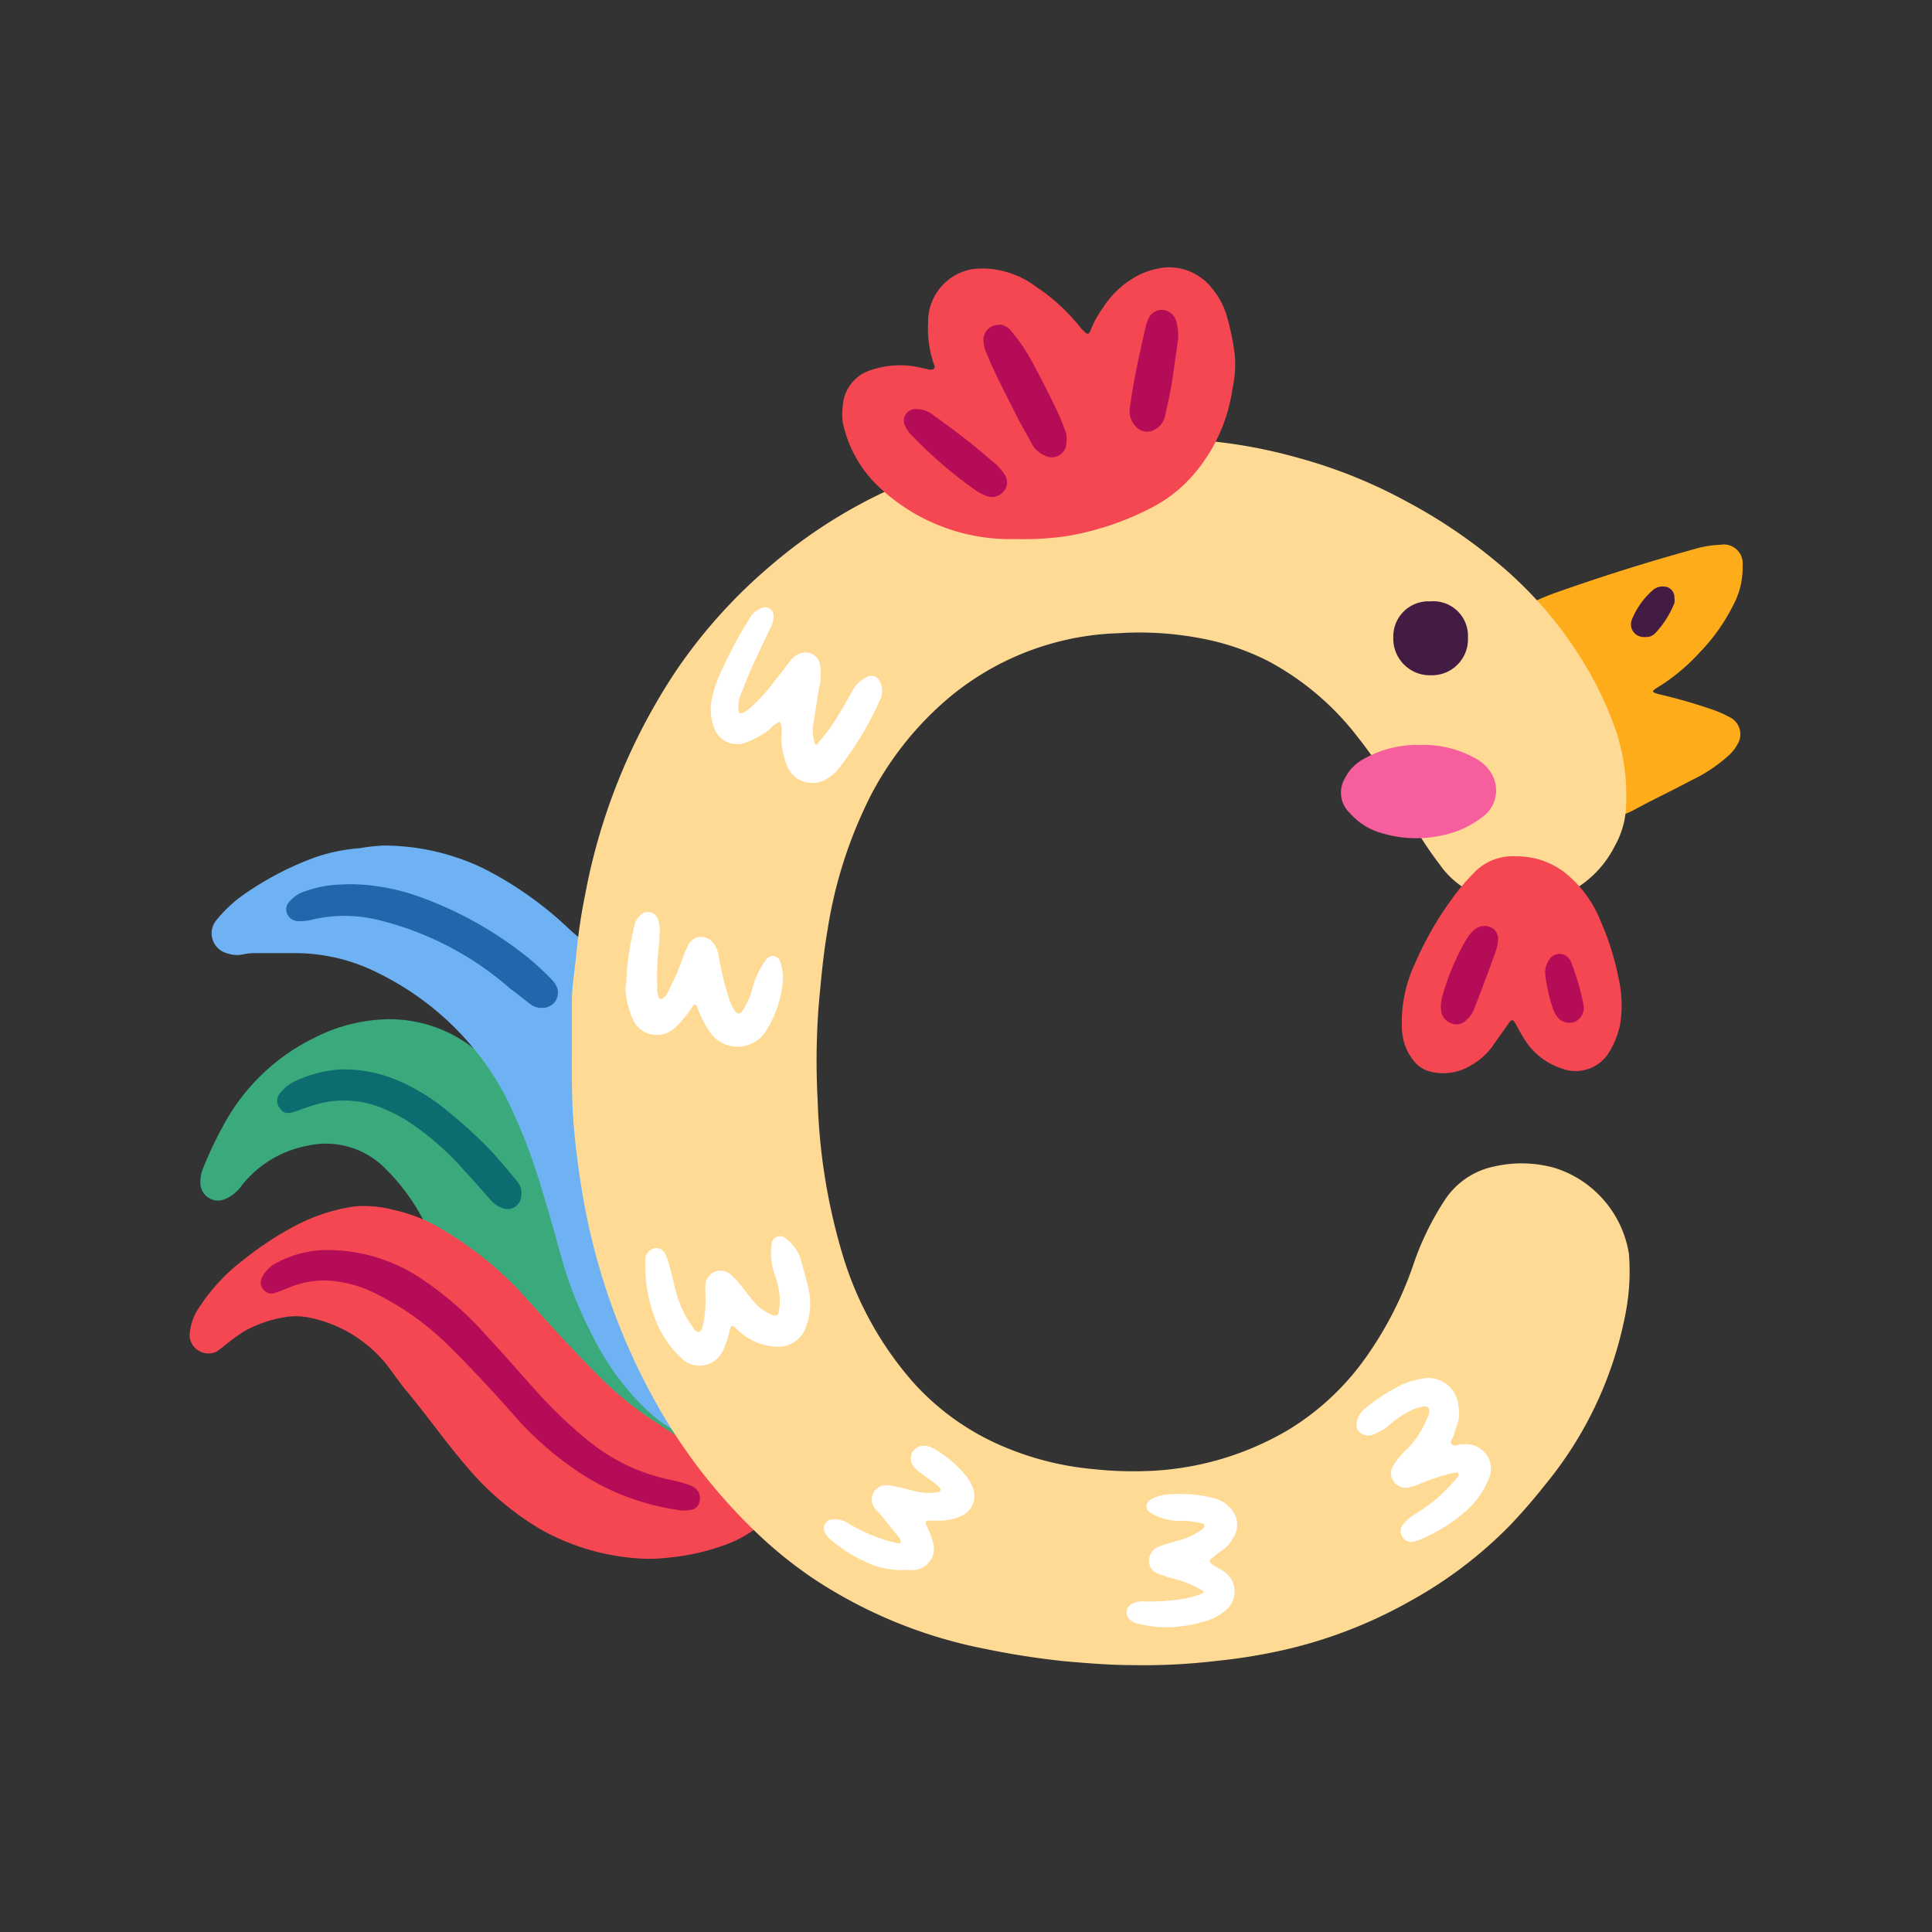 <svg xmlns="http://www.w3.org/2000/svg" viewBox="0 0 102 102"><rect x="0" y="0" width="102" height="102" fill="#333333" stroke="none"/><defs><style>.cls-1{fill:#ffac1b;}.cls-2{fill:#421c43;}.cls-3{fill:#3aaa7d;}.cls-4{fill:#0d6c6f;}.cls-5{fill:#6fb2f3;}.cls-6{fill:#2067ac;}.cls-7{fill:#f54752;}.cls-8{fill:#b40c56;}.cls-9{fill:#ffda95;}.cls-10{fill:#fff;}.cls-11{fill:#f75e9d;}</style></defs><g id="OBJECTS"><path class="cls-1" d="M92,30.16A4.24,4.24,0,0,1,91.48,32a9.87,9.87,0,0,1-1.75,2.45,10.15,10.15,0,0,1-2.2,1.83c-.1.06-.27.17-.26.23s.23.12.35.15a27.55,27.55,0,0,1,2.69.77,5.81,5.81,0,0,1,1,.43,1,1,0,0,1,.44,1.4,2.2,2.2,0,0,1-.48.62,8.11,8.11,0,0,1-2,1.33c-1,.54-2,1-3,1.55a4.18,4.18,0,0,1-.8.32.88.88,0,0,1-1.09-.59,4.61,4.61,0,0,1-.22-.83,21.87,21.87,0,0,0-2.32-6.61c-.29-.55-.64-1.08-1-1.6a2,2,0,0,1-.34-.79.72.72,0,0,1,.45-.88c.39-.18.79-.35,1.19-.49Q85.79,30,89.42,29a5.63,5.63,0,0,1,1.42-.24A1,1,0,0,1,92,29.87,2.8,2.8,0,0,1,92,30.16Z"/><path class="cls-2" d="M86.83,33.63a.67.67,0,0,1-.67-.93,4.15,4.15,0,0,1,1.12-1.56.79.79,0,0,1,.61-.17.56.56,0,0,1,.51.59.9.9,0,0,1,0,.28,5.11,5.11,0,0,1-1,1.58A.68.68,0,0,1,86.83,33.63Z"/><path class="cls-3" d="M35.69,80.15a8.94,8.94,0,0,1-5.12-1.5,11.87,11.87,0,0,1-3.34-3.32A24.37,24.37,0,0,1,24.15,69c-.42-1.25-.88-2.48-1.39-3.7a10.85,10.85,0,0,0-2.38-3.57,4.4,4.4,0,0,0-4.15-1.24,5.79,5.79,0,0,0-3.44,2.06,2.07,2.07,0,0,1-1,.79.93.93,0,0,1-1.21-.85,1.91,1.91,0,0,1,.13-.78,20.45,20.45,0,0,1,1.07-2.27,10.86,10.86,0,0,1,4.78-4.63,8.88,8.88,0,0,1,4-1,7.23,7.23,0,0,1,4.36,1.47,9.52,9.52,0,0,1,2.38,2.56,24,24,0,0,1,2.22,4.59c.67,1.72,1.25,3.47,2,5.16a19.73,19.73,0,0,0,1.15,2.24L34,72a3.51,3.51,0,0,0,.83.89,31.32,31.32,0,0,0,3.31,2.16c.35.21.7.41,1,.63a4.34,4.34,0,0,1,.8.61,1.62,1.62,0,0,1,.16,2.11,3.59,3.59,0,0,1-2.24,1.45A8.15,8.15,0,0,1,35.69,80.15Z"/><path class="cls-4" d="M18,56.46a7.3,7.3,0,0,1,3.09.62,10.92,10.92,0,0,1,2.72,1.73,22.74,22.74,0,0,1,2.16,2c.45.5.88,1,1.31,1.53a1,1,0,0,1,.23.87.72.72,0,0,1-.9.6,1.46,1.46,0,0,1-.71-.46c-.44-.5-.88-1-1.34-1.5a14.92,14.92,0,0,0-3.08-2.69,9.2,9.2,0,0,0-1.21-.62,5.33,5.33,0,0,0-3.65-.21c-.37.11-.73.25-1.09.37s-.58.07-.75-.19a.61.61,0,0,1,0-.79,2.21,2.21,0,0,1,.91-.69A6.57,6.57,0,0,1,18,56.46Z"/><path class="cls-5" d="M20.24,44.64a12.22,12.22,0,0,1,5.29,1.21A19.06,19.06,0,0,1,30,49c.31.3.66.56,1,.87a43.23,43.23,0,0,1,4.53,5.39c1.06,1.48,2,3,3,4.58q.28.45.54.93c.64,1.26,1.37,2.47,1.94,3.77s1.13,2.44,1.61,3.69a25.48,25.48,0,0,1,1.15,4,4.52,4.52,0,0,1,.08,1.56,2.77,2.77,0,0,1-1.71,2.31,6.33,6.33,0,0,1-3.65.49,8.37,8.37,0,0,1-4.58-2.38,13.76,13.76,0,0,1-2.52-3.48,21.84,21.84,0,0,1-1.88-4.81c-.34-1.25-.7-2.49-1.09-3.73a28.92,28.92,0,0,0-1.49-3.81,14.38,14.38,0,0,0-2.11-3.25A15.21,15.21,0,0,0,20,51.39a9.72,9.72,0,0,0-4.36-1.07q-1.15,0-2.31,0a3.6,3.6,0,0,0-.56.08,1.59,1.59,0,0,1-.78-.07,1.09,1.09,0,0,1-.54-1.78,7.1,7.1,0,0,1,1.25-1.2,16.2,16.2,0,0,1,3.92-2.08A9.3,9.3,0,0,1,19,44.78,9.83,9.83,0,0,1,20.24,44.64Z"/><path class="cls-6" d="M18.48,46.68a11.21,11.21,0,0,1,3.79.71A19.84,19.84,0,0,1,28,50.66a14.57,14.57,0,0,1,1.15,1.08,1.54,1.54,0,0,1,.21.29.8.8,0,0,1-.7,1.18,1,1,0,0,1-.73-.25c-.33-.25-.64-.51-1-.77a16.46,16.46,0,0,0-7-3.63,7.44,7.44,0,0,0-3.48,0,2.45,2.45,0,0,1-.71.07.64.64,0,0,1-.6-.44.58.58,0,0,1,.15-.6,1.77,1.77,0,0,1,.83-.54,6.32,6.32,0,0,1,1.62-.34Z"/><path class="cls-7" d="M34.29,82.3a12.13,12.13,0,0,1-5.77-1.57,15.42,15.42,0,0,1-4-3.44c-1.09-1.28-2.05-2.66-3.13-3.94-.3-.37-.57-.77-.86-1.15a7,7,0,0,0-4.17-2.63,3.56,3.56,0,0,0-1.49,0,6.36,6.36,0,0,0-2,.73,9.83,9.83,0,0,0-1,.73,5,5,0,0,1-.46.34,1,1,0,0,1-1.4-.81,2.84,2.84,0,0,1,.43-1.42,10,10,0,0,1,2.42-2.63,17,17,0,0,1,2.89-1.88,9.62,9.62,0,0,1,3-.94,6,6,0,0,1,2,.18A8.39,8.39,0,0,1,23.5,65a18.24,18.24,0,0,1,4.35,3.62c1.25,1.39,2.5,2.77,3.83,4.09a17.24,17.24,0,0,0,2.9,2.35A32.86,32.86,0,0,0,39,77.59c.35.16.7.3,1,.47a2.43,2.43,0,0,1,.49.29,1,1,0,0,1,.33,1.22,2.2,2.2,0,0,1-.67.92,5.83,5.83,0,0,1-1.68,1,11.68,11.68,0,0,1-3.14.74A9.59,9.59,0,0,1,34.29,82.3Z"/><path class="cls-8" d="M17.57,66A8.91,8.91,0,0,1,22,67.35a17.5,17.5,0,0,1,3.74,3.23c.85.91,1.66,1.85,2.5,2.78a23.74,23.74,0,0,0,2.9,2.77,10.05,10.05,0,0,0,4.27,2,7.79,7.79,0,0,1,.83.22,1.43,1.43,0,0,1,.45.21.66.66,0,0,1,.24.71.53.53,0,0,1-.49.45,1.72,1.72,0,0,1-.64,0,12.82,12.82,0,0,1-5.08-1.89,17.73,17.73,0,0,1-3.19-2.67C26.28,73.74,25,72.34,23.64,71a14.72,14.72,0,0,0-4-2.8,6.42,6.42,0,0,0-2.14-.58,4.85,4.85,0,0,0-2.25.36c-.25.1-.49.2-.74.28a.53.53,0,0,1-.59-.16.56.56,0,0,1-.08-.67,1.76,1.76,0,0,1,.62-.68A5.71,5.71,0,0,1,17.57,66Z"/><path class="cls-9" d="M30.19,55.45c0-.84,0-1.69,0-2.52s.16-1.72.24-2.58a28.38,28.38,0,0,1,.45-3.05,31.84,31.84,0,0,1,4.89-12,27.54,27.54,0,0,1,4.85-5.38,26.65,26.65,0,0,1,5.62-3.73,30.15,30.15,0,0,1,7.9-2.6,32.93,32.93,0,0,1,3.71-.44c.72-.05,1.43-.1,2.15-.11,1.28,0,2.54.13,3.8.24a27,27,0,0,1,4.73.89,26.43,26.43,0,0,1,5.72,2.3A27.74,27.74,0,0,1,79,29.66a21,21,0,0,1,4.41,5,18.52,18.52,0,0,1,1.93,4,11,11,0,0,1,.49,4.19,4.68,4.68,0,0,1-.59,1.84,5.54,5.54,0,0,1-2.65,2.54,4.66,4.66,0,0,1-2.73.4c-.28,0-.57-.06-.86-.1A4.56,4.56,0,0,1,76,45.63a19.42,19.42,0,0,1-1.74-2.73,25.29,25.29,0,0,0-2.59-4,14.64,14.64,0,0,0-4.72-4,13.13,13.13,0,0,0-3.61-1.21,17.17,17.17,0,0,0-4.29-.26,14.67,14.67,0,0,0-8.86,3.33A17.07,17.07,0,0,0,46,41.94a23.73,23.73,0,0,0-2.31,7.16c-.22,1.25-.33,2.51-.45,3.78a38.21,38.21,0,0,0-.07,5.24,31.62,31.62,0,0,0,1.32,8.14A18,18,0,0,0,48.23,73a13.38,13.38,0,0,0,4.65,3.33,15.75,15.75,0,0,0,4.93,1.24,19.16,19.16,0,0,0,2.51.1A15.72,15.72,0,0,0,68,75.5a13.74,13.74,0,0,0,4-3.68,19.13,19.13,0,0,0,2.6-5,14.94,14.94,0,0,1,1.69-3.48,4.08,4.08,0,0,1,2.62-1.76,6.43,6.43,0,0,1,3.2.09A5.7,5.7,0,0,1,86,66.2a11.73,11.73,0,0,1-.22,3.35,20.11,20.11,0,0,1-4.14,8.76c-.61.77-1.25,1.52-1.93,2.23a22.67,22.67,0,0,1-5.28,4,24.61,24.61,0,0,1-6.83,2.61,29.71,29.71,0,0,1-3.4.54,32.13,32.13,0,0,1-4.38.22c-1.22,0-2.44-.1-3.66-.21A42.28,42.28,0,0,1,52,87.05,25.06,25.06,0,0,1,43,83.38a22.43,22.43,0,0,1-2.92-2.33,29,29,0,0,1-5.7-7.45,34,34,0,0,1-3.5-9.86,43.79,43.79,0,0,1-.61-4.56C30.18,57.94,30.19,56.69,30.19,55.45Z"/><path class="cls-10" d="M43.33,35.75c0,.08,0,.31-.09.55-.1.69-.22,1.37-.32,2.06a2,2,0,0,0,.09.85c0,.12.09.16.19,0a9.2,9.2,0,0,0,1.13-1.57c.24-.39.46-.79.68-1.19a1.63,1.63,0,0,1,.78-.71.46.46,0,0,1,.66.24,1.1,1.1,0,0,1,0,1,17.33,17.33,0,0,1-2.24,3.68,2.33,2.33,0,0,1-.87.61,1.45,1.45,0,0,1-1.68-.62A3.81,3.81,0,0,1,41.25,39c0-.3.09-.61-.09-.89-.29.09-.44.35-.68.51a5.1,5.1,0,0,1-1,.54,1.29,1.29,0,0,1-1.82-.87,2.63,2.63,0,0,1-.07-1.42,5.75,5.75,0,0,1,.34-1.09,23.41,23.41,0,0,1,1.6-3.06,1.26,1.26,0,0,1,.74-.64.44.44,0,0,1,.57.39,1.29,1.29,0,0,1-.17.69c-.32.67-.64,1.34-.94,2-.23.5-.42,1-.63,1.53a1.64,1.64,0,0,0-.1.85c0,.11.11.15.22.1a1.89,1.89,0,0,0,.3-.19,9.4,9.4,0,0,0,1.19-1.25c.33-.43.68-.86,1-1.3a1.15,1.15,0,0,1,.51-.39.78.78,0,0,1,1.09.68A4.84,4.84,0,0,1,43.33,35.75Z"/><path class="cls-10" d="M33.07,51.71a15,15,0,0,1,.42-2.83,1,1,0,0,1,.26-.5.56.56,0,0,1,1,.2,1.57,1.57,0,0,1,.07.71c0,.55-.1,1.1-.12,1.65s0,1,0,1.43a1,1,0,0,0,.11.34.13.13,0,0,0,.19,0,.83.83,0,0,0,.29-.4A11.56,11.56,0,0,0,36,50.7a6.59,6.59,0,0,1,.3-.73.78.78,0,0,1,.72-.51.89.89,0,0,1,.75.49,1.88,1.88,0,0,1,.19.61,14.61,14.61,0,0,0,.53,2.17,2.23,2.23,0,0,0,.31.64c.13.17.29.18.4,0a4.27,4.27,0,0,0,.56-1.32,4.39,4.39,0,0,1,.62-1.29.44.44,0,0,1,.08-.11.41.41,0,0,1,.74.16,2.6,2.6,0,0,1,.13,1,5.89,5.89,0,0,1-.89,2.62,1.77,1.77,0,0,1-3,0,5,5,0,0,1-.61-1.22c-.07-.21-.16-.23-.28-.06a5.87,5.87,0,0,1-.86,1.06,1.63,1.63,0,0,1-.47.32,1.38,1.38,0,0,1-1.81-.72,4.51,4.51,0,0,1-.39-1.74C33.07,52,33.07,51.83,33.07,51.71Z"/><path class="cls-10" d="M34.07,67a5.61,5.61,0,0,1,0-.58.66.66,0,0,1,.52-.53.56.56,0,0,1,.56.37,4.15,4.15,0,0,1,.22.68c.12.44.22.89.34,1.33A5.35,5.35,0,0,0,36.53,70c.1.14.18.34.36.32s.18-.25.23-.4a6.3,6.3,0,0,0,.13-1.5,4.64,4.64,0,0,1,0-.65.8.8,0,0,1,1.32-.49,3.43,3.43,0,0,1,.49.52c.25.3.47.61.72.9a2.64,2.64,0,0,0,1,.73.21.21,0,0,0,.33-.16,3.08,3.08,0,0,0,0-1.21,6.63,6.63,0,0,0-.25-.9,3.42,3.42,0,0,1-.13-1.42A.46.46,0,0,1,41,65.3a.48.48,0,0,1,.53.12,2.25,2.25,0,0,1,.73,1c.15.58.33,1.15.45,1.74A3.44,3.44,0,0,1,42.57,70,1.54,1.54,0,0,1,41,71.1a3.08,3.08,0,0,1-1.85-.71c-.13-.1-.25-.22-.38-.33s-.17-.06-.21.06-.09.37-.15.55a4,4,0,0,1-.23.61,1.36,1.36,0,0,1-2.23.4,5.36,5.36,0,0,1-1.42-2.21A7.67,7.67,0,0,1,34.07,67Z"/><path class="cls-10" d="M75.39,72.75A1.61,1.61,0,0,1,77,74.23,2.62,2.62,0,0,1,77,75c-.08.25-.17.49-.24.75s-.27.34-.1.5.31,0,.48,0a2.17,2.17,0,0,1,.36,0A1.3,1.3,0,0,1,78.63,78a4.66,4.66,0,0,1-1.33,1.86A9.15,9.15,0,0,1,75,81.27a1.51,1.51,0,0,1-.41.13.55.55,0,0,1-.55-.26.53.53,0,0,1,0-.61,2.41,2.41,0,0,1,.7-.61,8.58,8.58,0,0,0,1.73-1.39l.39-.43c.07-.09.19-.2.13-.31s-.25,0-.38,0a11.31,11.31,0,0,0-1.7.57,2.69,2.69,0,0,1-.55.17.76.76,0,0,1-.8-.35.72.72,0,0,1,0-.81,4.43,4.43,0,0,1,.74-.88,4.86,4.86,0,0,0,1-1.5c.1-.22.25-.51.1-.67s-.49,0-.73.06a5.41,5.41,0,0,0-1.37.9,3,3,0,0,1-.81.46.68.68,0,0,1-.62-.06.49.49,0,0,1-.24-.55,1.13,1.13,0,0,1,.41-.74,9.6,9.6,0,0,1,2-1.3A4.41,4.41,0,0,1,75.39,72.75Z"/><path class="cls-10" d="M61.7,85.91a5.79,5.79,0,0,1-1.53-.17,1,1,0,0,1-.4-.15.51.51,0,0,1,0-.92,1.3,1.3,0,0,1,.7-.12,12.06,12.06,0,0,0,2.08-.15,5.36,5.36,0,0,0,.89-.26s.1-.06.1-.09a.21.21,0,0,0-.09-.1,6.22,6.22,0,0,0-1.18-.52,8.72,8.72,0,0,1-1.1-.34.71.71,0,0,1-.47-.92.75.75,0,0,1,.47-.51c.29-.11.59-.2.89-.29a3.82,3.82,0,0,0,1.37-.6.71.71,0,0,0,.15-.15c0-.07,0-.15,0-.16a4.91,4.91,0,0,0-1.21-.17A2.77,2.77,0,0,1,61,80a1.19,1.19,0,0,1-.25-.13.39.39,0,0,1,0-.7,2,2,0,0,1,.81-.26,7.35,7.35,0,0,1,2.43.16,1.76,1.76,0,0,1,1,.59,1.24,1.24,0,0,1,.11,1.54,1.84,1.84,0,0,1-.62.68c-.16.1-.3.23-.46.35s-.23.22,0,.38.42.24.62.37a1.28,1.28,0,0,1,0,2.09,2.63,2.63,0,0,1-.95.5A7.18,7.18,0,0,1,61.7,85.91Z"/><path class="cls-10" d="M47.62,82.89a4.34,4.34,0,0,1-1.94-.44,8,8,0,0,1-1.76-1.11,1.39,1.39,0,0,1-.37-.43.47.47,0,0,1,.38-.69,1.26,1.26,0,0,1,.89.23,9.37,9.37,0,0,0,1.35.66,7.12,7.12,0,0,0,1.17.35.24.24,0,0,0,.19,0,.24.24,0,0,0,0-.2c-.35-.45-.72-.89-1.08-1.34-.09-.11-.2-.2-.28-.32a.75.75,0,0,1,.62-1.19,2.26,2.26,0,0,1,.57.09c.39.08.79.19,1.18.28a3.36,3.36,0,0,0,1,0,.12.12,0,0,0,.1-.08.18.18,0,0,0,0-.12,2.15,2.15,0,0,0-.32-.29c-.23-.18-.47-.34-.7-.51a2.92,2.92,0,0,1-.32-.28.72.72,0,0,1-.15-.8.73.73,0,0,1,.79-.36,1.4,1.4,0,0,1,.4.16,6.25,6.25,0,0,1,1.64,1.39,2.34,2.34,0,0,1,.36.61,1.15,1.15,0,0,1-.63,1.55,2.68,2.68,0,0,1-1,.23l-.64,0c-.2,0-.24.08-.15.28a4.61,4.61,0,0,1,.32.8A1.14,1.14,0,0,1,48,82.88Z"/><path class="cls-2" d="M75.56,35.65a1.93,1.93,0,0,1-2-2,1.85,1.85,0,0,1,1.94-1.9,1.83,1.83,0,0,1,2,1.92A1.9,1.9,0,0,1,75.56,35.65Z"/><path class="cls-11" d="M75,39.33a5.54,5.54,0,0,1,2.88.7,2.16,2.16,0,0,1,.94.95,1.73,1.73,0,0,1-.58,2.17,5,5,0,0,1-2,.93A6.28,6.28,0,0,1,73,44a3.46,3.46,0,0,1-1.74-1.08A1.47,1.47,0,0,1,71,41.1a2.35,2.35,0,0,1,.94-1A5.78,5.78,0,0,1,75,39.33Z"/><path class="cls-7" d="M53.57,28.46a10.08,10.08,0,0,1-7.36-2.94,6.51,6.51,0,0,1-1.71-3.19,3.23,3.23,0,0,1,0-.93,2.1,2.1,0,0,1,1.48-1.86,4.75,4.75,0,0,1,2.48-.16l.63.14c.19,0,.3-.06.24-.22A5.85,5.85,0,0,1,49,17a2.81,2.81,0,0,1,2.4-2.8,4.44,4.44,0,0,1,1.63.13,4.72,4.72,0,0,1,1.67.81A10,10,0,0,1,57,17.24a1.76,1.76,0,0,0,.3.31c.11.11.19.09.26-.07a5.51,5.51,0,0,1,.69-1.26,4.87,4.87,0,0,1,2-1.76,4.21,4.21,0,0,1,1.1-.32A2.86,2.86,0,0,1,64,15.24a4,4,0,0,1,.81,1.59,13.59,13.59,0,0,1,.38,1.9,6,6,0,0,1-.12,1.79,8.84,8.84,0,0,1-2.24,4.74,7.39,7.39,0,0,1-1.93,1.49,15.12,15.12,0,0,1-4.68,1.57A16.64,16.64,0,0,1,53.57,28.46Z"/><path class="cls-8" d="M52.85,17.14a.91.91,0,0,1,.57.38,9.55,9.55,0,0,1,1.08,1.6c.51.95,1,1.9,1.45,2.89.1.24.2.48.29.73a1.27,1.27,0,0,1,.06.64.77.77,0,0,1-1.14.67,1.35,1.35,0,0,1-.68-.61c-.25-.47-.52-.92-.76-1.39-.55-1.11-1.15-2.21-1.62-3.36a1.87,1.87,0,0,1-.18-.84C52,17.44,52.27,17.14,52.85,17.14Z"/><path class="cls-8" d="M62.2,17.9c-.12.83-.23,1.66-.36,2.48-.09.52-.21,1-.32,1.55a1.09,1.09,0,0,1-.53.74.79.79,0,0,1-1-.13,1.13,1.13,0,0,1-.34-1c.18-1.37.48-2.73.79-4.08a2.49,2.49,0,0,1,.16-.55.78.78,0,0,1,.77-.55.82.82,0,0,1,.73.59A3,3,0,0,1,62.2,17.9Z"/><path class="cls-8" d="M48.42,21.6a1.4,1.4,0,0,1,.86.32c.57.41,1.13.82,1.68,1.25s.93.75,1.38,1.14A2.72,2.72,0,0,1,53,25a.73.73,0,0,1,0,.93.8.8,0,0,1-.91.26,3.1,3.1,0,0,1-.69-.38A23.51,23.51,0,0,1,48.15,23a1.89,1.89,0,0,1-.34-.46A.62.62,0,0,1,48.42,21.6Z"/><path class="cls-7" d="M80.05,45.21a4.13,4.13,0,0,1,2.87,1.12,6.22,6.22,0,0,1,1.61,2.36,13.89,13.89,0,0,1,.93,3,6.35,6.35,0,0,1,.07,2.42,4.7,4.7,0,0,1-.55,1.4,2.07,2.07,0,0,1-2.56.89A3.62,3.62,0,0,1,80.57,55c-.22-.31-.39-.66-.58-1-.11-.18-.19-.18-.32,0-.3.43-.61.85-.91,1.29a3.68,3.68,0,0,1-1.18,1,2.76,2.76,0,0,1-2,.3,1.6,1.6,0,0,1-1-.66,2.8,2.8,0,0,1-.56-1.53,7.26,7.26,0,0,1,.67-3.5A17.73,17.73,0,0,1,77,47a10.38,10.38,0,0,1,.76-.86A2.83,2.83,0,0,1,80.05,45.21Z"/><path class="cls-8" d="M78.4,48.89a.68.68,0,0,1,.69.75,2.23,2.23,0,0,1-.14.62c-.35,1-.71,1.94-1.08,2.9a1.53,1.53,0,0,1-.47.71.7.7,0,0,1-.79.15.8.8,0,0,1-.53-.71,1.91,1.91,0,0,1,.07-.71,12.87,12.87,0,0,1,1.26-3,2.49,2.49,0,0,1,.41-.5A.8.8,0,0,1,78.4,48.89Z"/><path class="cls-8" d="M83.61,53.09a.82.82,0,0,1-.48.86.79.79,0,0,1-.9-.25,1.7,1.7,0,0,1-.24-.44,8.61,8.61,0,0,1-.4-1.74,1.18,1.18,0,0,1,.22-.88.63.63,0,0,1,1-.06.66.66,0,0,1,.12.17A13.44,13.44,0,0,1,83.61,53.09Z"/></g></svg>